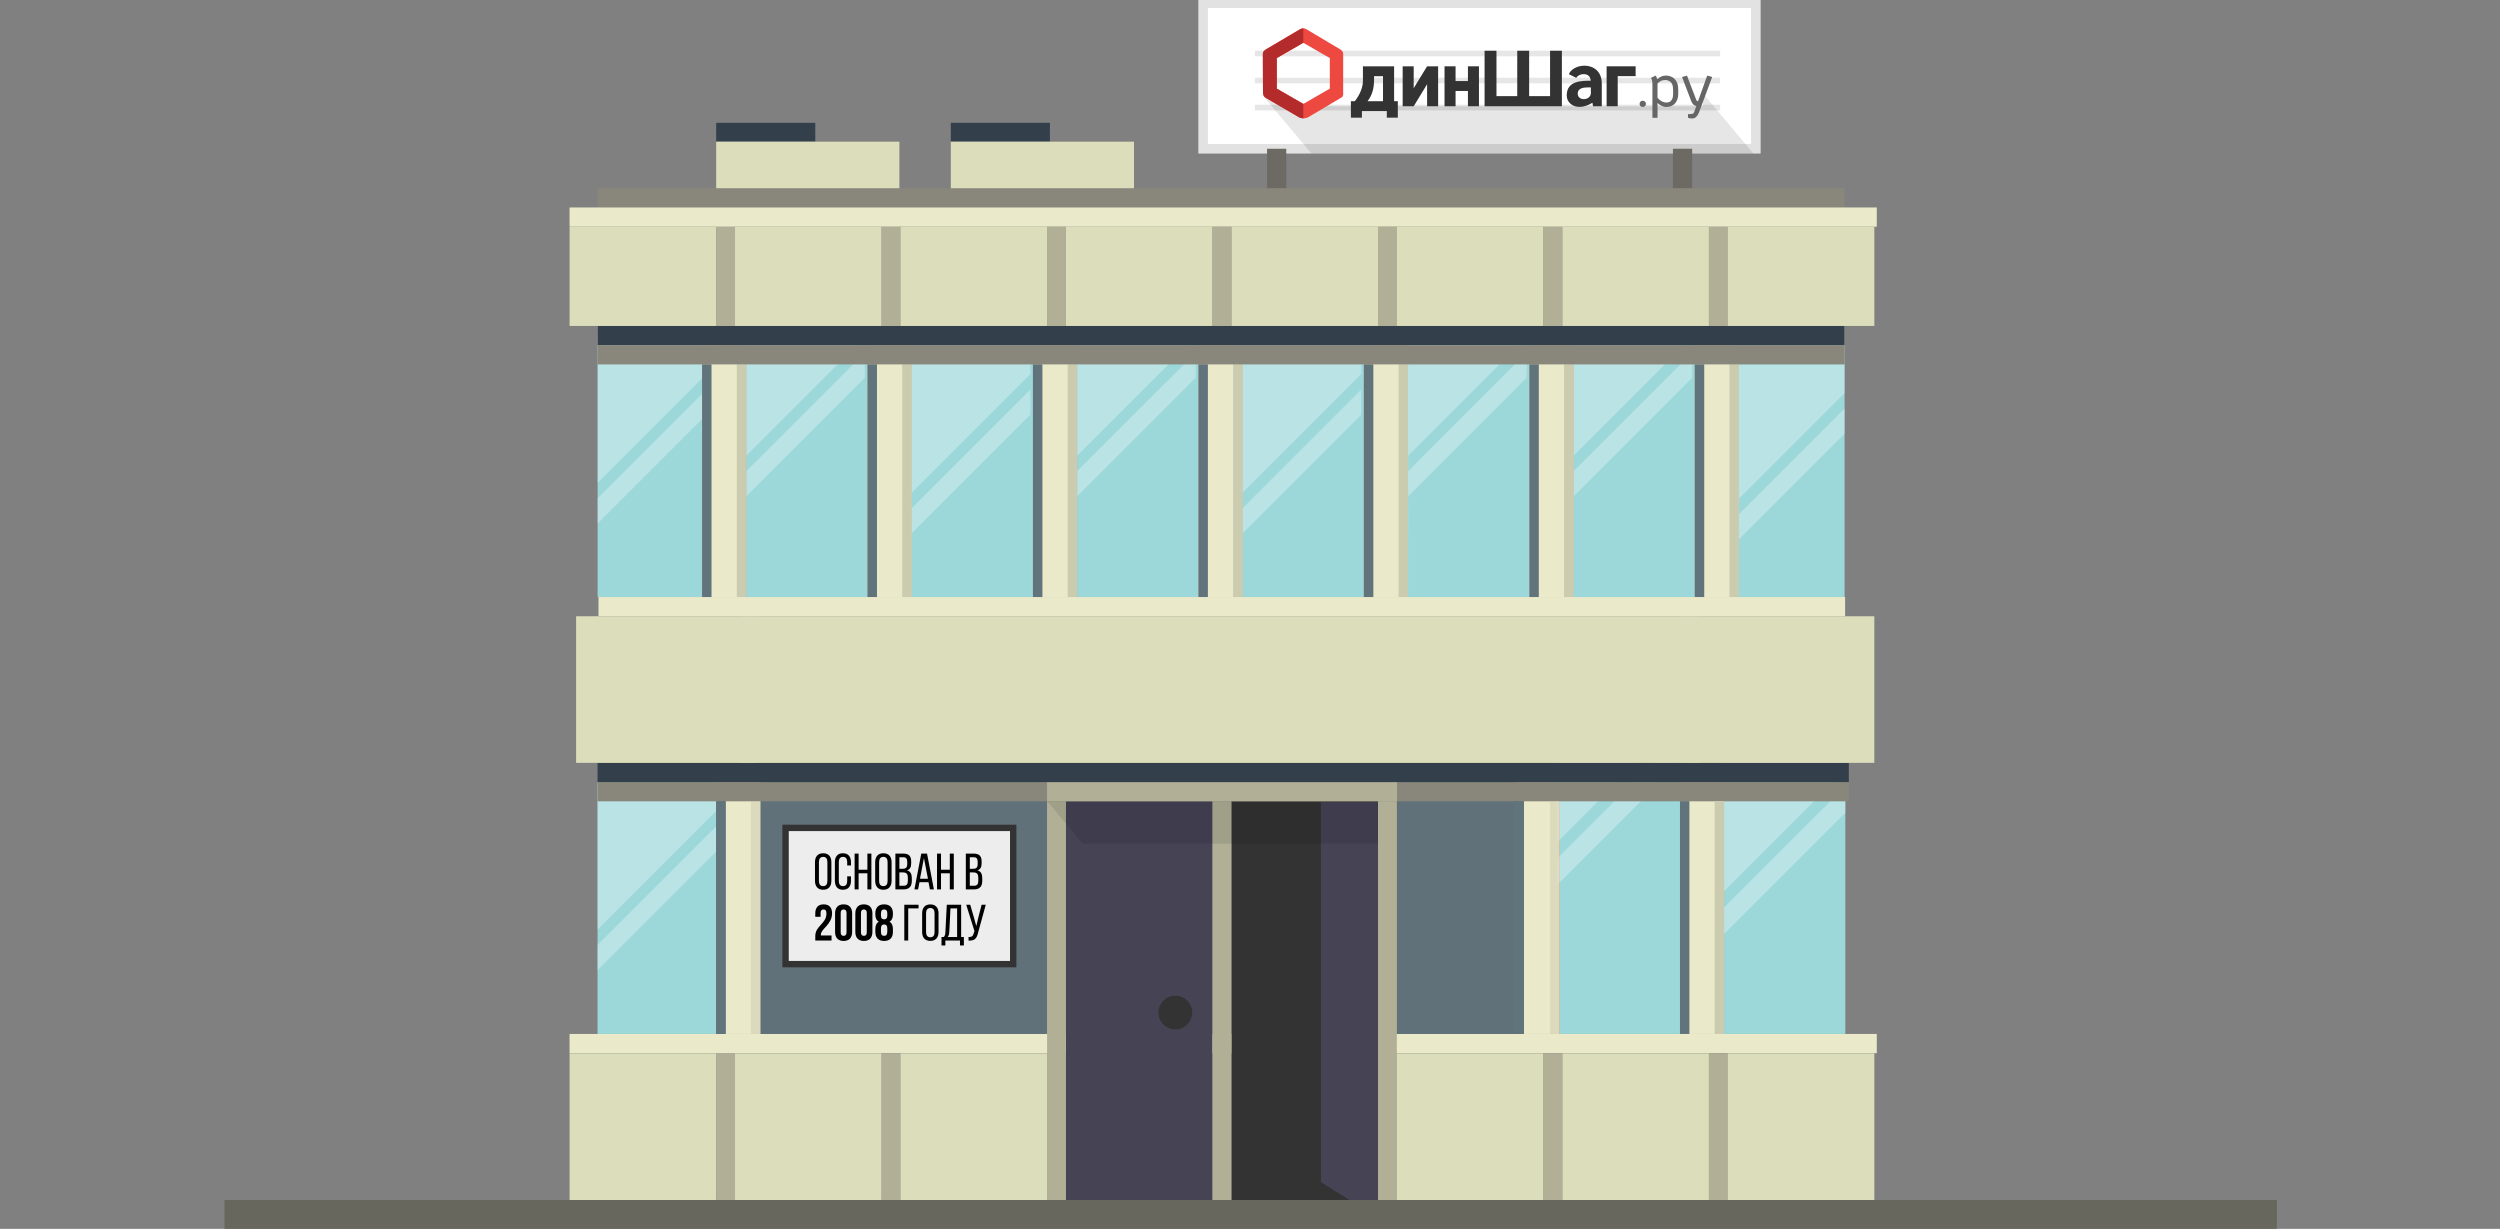 <?xml version="1.0" encoding="utf-8"?>
<!-- Generator: Adobe Illustrator 16.0.3, SVG Export Plug-In . SVG Version: 6.00 Build 0)  -->
<!DOCTYPE svg PUBLIC "-//W3C//DTD SVG 1.1//EN" "http://www.w3.org/Graphics/SVG/1.1/DTD/svg11.dtd">
<svg version="1.1" id="Слой_1" xmlns="http://www.w3.org/2000/svg" xmlns:xlink="http://www.w3.org/1999/xlink" x="0px" y="0px"
	 width="391px" height="192.19px" viewBox="0 0 391 192.19" enable-background="new 0 0 391 192.19" xml:space="preserve">
<rect x="0" y="0" width="391" height="192.19" fill="#808080" stroke="none"/>
<rect x="89.08" y="164.748" fill="#DCDDBB" width="22.929" height="22.93"/>
<rect x="112.009" y="164.748" fill="#B1B097" width="2.948" height="22.93"/>
<rect x="89.079" y="161.711" fill="#EAE9C9" width="204.451" height="3.008"/>
<rect x="93.604" y="93.376" fill="#EAE9C9" width="194.972" height="3.008"/>
<rect x="114.957" y="164.748" fill="#DCDDBB" width="22.929" height="22.93"/>
<rect x="137.886" y="164.748" fill="#B1B097" width="2.948" height="22.93"/>
<rect x="118.944" y="122.35" fill="#607179" width="44.809" height="39.361"/>
<rect x="93.455" y="122.35" fill="#9CD7D9" width="18.559" height="39.361"/>
<rect x="269.65" y="122.35" fill="#9CD7D9" width="18.961" height="39.361"/>
<rect x="243.984" y="122.35" fill="#9CD7D9" width="18.961" height="39.361"/>
<rect x="218.462" y="122.35" fill="#607179" width="18.56" height="39.361"/>
<rect x="112.008" y="122.35" fill="#EAE9C9" width="6.906" height="39.361"/>
<rect x="237.021" y="122.35" fill="#EAE9C9" width="6.905" height="39.361"/>
<rect x="262.744" y="122.35" fill="#EAE9C9" width="6.906" height="39.361"/>
<rect x="140.834" y="164.748" fill="#DCDDBB" width="22.929" height="22.93"/>
<g opacity="0.29">
	<g>
		<defs>
			<rect id="SVGID_2_" x="93.455" y="122.35" width="18.559" height="29.408"/>
		</defs>
		<clipPath id="SVGID_3_">
			<use xlink:href="#SVGID_2_"  overflow="visible"/>
		</clipPath>
		<path clip-path="url(#SVGID_3_)" fill="#FFFFFF" d="M93.455,122.351v23.052l18.559-18.559v-4.493H93.455z M93.455,151.758
			l18.559-18.559v-3.956l-18.559,18.56V151.758z"/>
	</g>
</g>
<g opacity="0.29">
	<g>
		<defs>
			<rect id="SVGID_4_" x="243.433" y="107.616" width="19.513" height="30.919"/>
		</defs>
		<clipPath id="SVGID_6_">
			<use xlink:href="#SVGID_4_"  overflow="visible"/>
		</clipPath>
		<path clip-path="url(#SVGID_6_)" fill="#FFFFFF" d="M243.433,107.616v24.237l19.512-19.514v-4.724H243.433z M243.433,138.535
			l19.512-19.512v-4.16l-19.512,19.514V138.535z"/>
	</g>
</g>
<g opacity="0.29">
	<g>
		<defs>
			<rect id="SVGID_8_" x="269.105" y="115.709" width="19.506" height="30.908"/>
		</defs>
		<clipPath id="SVGID_9_">
			<use xlink:href="#SVGID_8_"  overflow="visible"/>
		</clipPath>
		<path clip-path="url(#SVGID_9_)" fill="#FFFFFF" d="M269.105,115.708v24.229l19.506-19.506v-4.724H269.105z M269.105,146.617
			l19.506-19.506v-4.158l-19.506,19.506V146.617z"/>
	</g>
</g>
<rect x="166.71" y="122.35" fill="#464355" width="22.929" height="65.328"/>
<rect x="192.587" y="122.35" fill="#333333" width="22.929" height="65.328"/>
<path fill="#333333" d="M186.464,158.363c0,1.457-1.182,2.637-2.638,2.637c-1.455,0-2.637-1.18-2.637-2.637
	c0-1.455,1.182-2.637,2.637-2.637C185.282,155.727,186.464,156.908,186.464,158.363"/>
<rect x="215.517" y="122.35" fill="#B1B097" width="2.948" height="65.328"/>
<rect x="163.763" y="122.35" fill="#B1B097" width="2.948" height="65.328"/>
<rect x="189.635" y="122.35" fill="#B1B097" width="2.957" height="65.328"/>
<rect x="218.464" y="164.748" fill="#DCDDBB" width="22.929" height="22.93"/>
<rect x="267.271" y="164.748" fill="#B1B097" width="2.947" height="22.93"/>
<rect x="244.341" y="164.748" fill="#DCDDBB" width="22.929" height="22.93"/>
<rect x="270.218" y="164.748" fill="#DCDDBB" width="22.929" height="22.93"/>
<rect x="93.455" y="122.32" fill="#89877B" width="195.7" height="3.008"/>
<rect x="163.763" y="122.32" fill="#B1B097" width="54.724" height="3.008"/>
<rect x="93.455" y="119.313" fill="#33404C" width="195.7" height="3.008"/>
<rect x="241.394" y="164.748" fill="#B1B097" width="2.948" height="22.93"/>
<g>
	<g>
		<defs>
			<rect id="SVGID_10_" x="112.009" y="125.301" width="1.478" height="36.41"/>
		</defs>
		<use xlink:href="#SVGID_10_"  overflow="visible" fill="#61737B"/>
		<clipPath id="SVGID_11_">
			<use xlink:href="#SVGID_10_"  overflow="visible"/>
		</clipPath>
		<rect x="112.008" y="125.301" clip-path="url(#SVGID_11_)" fill="#61737B" width="1.479" height="36.41"/>
	</g>
</g>
<g opacity="0.5">
	<g>
		<defs>
			<rect id="SVGID_12_" x="117.438" y="125.301" width="1.477" height="36.41"/>
		</defs>
		<clipPath id="SVGID_13_">
			<use xlink:href="#SVGID_12_"  overflow="visible"/>
		</clipPath>
		<rect x="117.436" y="125.301" clip-path="url(#SVGID_13_)" fill="#CBCBAF" width="1.479" height="36.41"/>
	</g>
</g>
<g opacity="0.5">
	<g>
		<defs>
			<rect id="SVGID_14_" x="242.45" y="125.301" width="1.477" height="36.41"/>
		</defs>
		<clipPath id="SVGID_15_">
			<use xlink:href="#SVGID_14_"  overflow="visible"/>
		</clipPath>
		<rect x="242.449" y="125.301" clip-path="url(#SVGID_15_)" fill="#CBCBAF" width="1.478" height="36.41"/>
	</g>
</g>
<g>
	<g>
		<defs>
			<rect id="SVGID_16_" x="236.867" y="125.301" width="1.478" height="36.41"/>
		</defs>
		<use xlink:href="#SVGID_16_"  overflow="visible" fill="#61737B"/>
		<clipPath id="SVGID_17_">
			<use xlink:href="#SVGID_16_"  overflow="visible"/>
		</clipPath>
		<rect x="236.867" y="125.301" clip-path="url(#SVGID_17_)" fill="#61737B" width="1.478" height="36.41"/>
	</g>
</g>
<rect x="262.744" y="125.301" fill="#61737B" width="1.478" height="36.41"/>
<rect x="268.172" y="125.301" fill="#CBCBAF" width="1.479" height="36.41"/>
<rect x="262.744" y="125.301" fill="none" width="6.906" height="36.41"/>
<rect x="236.867" y="125.301" fill="none" width="32.783" height="36.41"/>
<rect x="142.585" y="54.015" fill="#9CD7D9" width="18.961" height="39.361"/>
<rect x="116.708" y="54.015" fill="#9CD7D9" width="18.961" height="39.361"/>
<rect x="93.468" y="54.015" fill="#9CD7D9" width="16.339" height="39.361"/>
<rect x="194.34" y="54.015" fill="#9CD7D9" width="18.961" height="39.361"/>
<rect x="168.463" y="54.015" fill="#9CD7D9" width="18.961" height="39.361"/>
<rect x="246.098" y="54.015" fill="#9CD7D9" width="18.961" height="39.361"/>
<rect x="220.221" y="54.015" fill="#9CD7D9" width="18.961" height="39.361"/>
<rect x="271.969" y="54.015" fill="#9CD7D9" width="16.524" height="39.361"/>
<g opacity="0.29">
	<g>
		<defs>
			<rect id="SVGID_18_" x="246.097" y="48.239" width="18.56" height="29.408"/>
		</defs>
		<clipPath id="SVGID_19_">
			<use xlink:href="#SVGID_18_"  overflow="visible"/>
		</clipPath>
		<path clip-path="url(#SVGID_19_)" fill="#FFFFFF" d="M246.098,48.239v23.052l18.559-18.559v-4.493H246.098z M246.098,77.647
			l18.559-18.559v-3.956l-18.559,18.559V77.647z"/>
	</g>
</g>
<g opacity="0.29">
	<g>
		<defs>
			<rect id="SVGID_20_" x="269.934" y="56.992" width="18.56" height="29.409"/>
		</defs>
		<clipPath id="SVGID_21_">
			<use xlink:href="#SVGID_20_"  overflow="visible"/>
		</clipPath>
		<path clip-path="url(#SVGID_21_)" fill="#FFFFFF" d="M269.935,56.993v23.052l18.559-18.559v-4.493H269.935z M269.935,86.401
			l18.559-18.559v-3.956l-18.559,18.559V86.401z"/>
	</g>
</g>
<g opacity="0.5">
	<g>
		<defs>
			<rect id="SVGID_22_" x="220.22" y="54.014" width="18.56" height="29.408"/>
		</defs>
		<clipPath id="SVGID_23_">
			<use xlink:href="#SVGID_22_"  overflow="visible"/>
		</clipPath>
		<path clip-path="url(#SVGID_23_)" fill="#FFFFFF" d="M220.221,54.015v23.052l18.559-18.559v-4.493H220.221z M220.221,83.423
			l18.559-18.559v-3.956l-18.559,18.559V83.423z"/>
	</g>
</g>
<rect x="220.221" y="54.015" fill="#9CD7D9" width="18.961" height="39.361"/>
<g opacity="0.29">
	<g>
		<defs>
			<rect id="SVGID_24_" x="220.22" y="48.239" width="18.56" height="29.408"/>
		</defs>
		<clipPath id="SVGID_25_">
			<use xlink:href="#SVGID_24_"  overflow="visible"/>
		</clipPath>
		<path clip-path="url(#SVGID_25_)" fill="#FFFFFF" d="M220.221,48.239v23.052l18.559-18.559v-4.493H220.221z M220.221,77.647
			l18.559-18.559v-3.956l-18.559,18.559V77.647z"/>
	</g>
</g>
<g opacity="0.29">
	<g>
		<defs>
			<rect id="SVGID_26_" x="194.339" y="54.014" width="18.56" height="29.408"/>
		</defs>
		<clipPath id="SVGID_27_">
			<use xlink:href="#SVGID_26_"  overflow="visible"/>
		</clipPath>
		<path clip-path="url(#SVGID_27_)" fill="#FFFFFF" d="M194.339,54.015v23.052l18.56-18.559v-4.493H194.339z M194.339,83.423
			l18.56-18.559v-3.956l-18.56,18.559V83.423z"/>
	</g>
</g>
<g opacity="0.29">
	<g>
		<defs>
			<rect id="SVGID_28_" x="168.462" y="48.239" width="18.56" height="29.408"/>
		</defs>
		<clipPath id="SVGID_29_">
			<use xlink:href="#SVGID_28_"  overflow="visible"/>
		</clipPath>
		<path clip-path="url(#SVGID_29_)" fill="#FFFFFF" d="M168.462,48.239v23.052l18.56-18.559v-4.493H168.462z M168.462,77.647
			l18.56-18.559v-3.956l-18.56,18.559V77.647z"/>
	</g>
</g>
<g opacity="0.29">
	<g>
		<defs>
			<rect id="SVGID_30_" x="142.585" y="54.014" width="18.559" height="29.408"/>
		</defs>
		<clipPath id="SVGID_31_">
			<use xlink:href="#SVGID_30_"  overflow="visible"/>
		</clipPath>
		<path clip-path="url(#SVGID_31_)" fill="#FFFFFF" d="M142.584,54.015v23.052l18.56-18.559v-4.493H142.584z M142.584,83.423
			l18.56-18.559v-3.956l-18.56,18.559V83.423z"/>
	</g>
</g>
<g opacity="0.29">
	<g>
		<defs>
			<rect id="SVGID_32_" x="93.468" y="52.481" width="18.56" height="29.408"/>
		</defs>
		<clipPath id="SVGID_33_">
			<use xlink:href="#SVGID_32_"  overflow="visible"/>
		</clipPath>
		<path clip-path="url(#SVGID_33_)" fill="#FFFFFF" d="M93.468,52.481v23.052l18.559-18.559v-4.493H93.468z M93.468,81.889
			l18.559-18.559v-3.956L93.468,77.933V81.889z"/>
	</g>
</g>
<g opacity="0.29">
	<g>
		<defs>
			<rect id="SVGID_34_" x="116.708" y="48.239" width="18.559" height="29.408"/>
		</defs>
		<clipPath id="SVGID_35_">
			<use xlink:href="#SVGID_34_"  overflow="visible"/>
		</clipPath>
		<path clip-path="url(#SVGID_35_)" fill="#FFFFFF" d="M116.708,48.239v23.052l18.559-18.559v-4.493H116.708z M116.708,77.647
			l18.559-18.559v-3.956l-18.559,18.559V77.647z"/>
	</g>
</g>
<rect x="109.802" y="54.014" fill="#EAE9C9" width="6.906" height="39.361"/>
<rect x="135.679" y="54.015" fill="#EAE9C9" width="6.906" height="39.361"/>
<rect x="161.556" y="54.014" fill="#EAE9C9" width="6.906" height="39.361"/>
<rect x="187.433" y="54.015" fill="#EAE9C9" width="6.906" height="39.361"/>
<rect x="213.314" y="54.014" fill="#EAE9C9" width="6.905" height="39.361"/>
<rect x="239.191" y="54.015" fill="#EAE9C9" width="6.905" height="39.361"/>
<rect x="265.063" y="54.015" fill="#EAE9C9" width="6.906" height="39.361"/>
<rect x="109.802" y="56.965" fill="#61737B" width="1.479" height="36.41"/>
<rect x="115.23" y="56.965" fill="#CBCBAF" width="1.478" height="36.41"/>
<rect x="135.679" y="56.965" fill="#61737B" width="1.479" height="36.41"/>
<rect x="141.107" y="56.965" fill="#CBCBAF" width="1.478" height="36.41"/>
<rect x="161.556" y="56.965" fill="#61737B" width="1.479" height="36.41"/>
<rect x="166.984" y="56.965" fill="#CBCBAF" width="1.478" height="36.41"/>
<rect x="187.433" y="56.965" fill="#61737B" width="1.479" height="36.41"/>
<rect x="192.861" y="56.965" fill="#CBCBAF" width="1.478" height="36.41"/>
<rect x="213.314" y="56.965" fill="#61737B" width="1.478" height="36.41"/>
<rect x="218.743" y="56.965" fill="#CBCBAF" width="1.478" height="36.41"/>
<rect x="239.191" y="56.965" fill="#61737B" width="1.478" height="36.41"/>
<rect x="244.62" y="56.965" fill="#CBCBAF" width="1.478" height="36.41"/>
<rect x="265.063" y="56.965" fill="#61737B" width="1.479" height="36.41"/>
<rect x="270.492" y="56.965" fill="#CBCBAF" width="1.478" height="36.41"/>
<rect x="93.455" y="53.984" fill="#89877B" width="195.038" height="3.008"/>
<rect x="93.455" y="29.439" fill="#89877B" width="195.038" height="3.008"/>
<rect x="93.455" y="50.978" fill="#DCD9BD" width="195.038" height="3.008"/>
<rect x="93.455" y="50.978" fill="#33404C" width="195.038" height="3.008"/>
<rect x="89.08" y="35.475" fill="#DCDDBB" width="22.929" height="15.502"/>
<rect x="112.009" y="35.475" fill="#B1B097" width="2.948" height="15.502"/>
<rect x="112.008" y="19.208" fill="#33404C" width="15.502" height="2.948"/>
<rect x="89.079" y="32.447" fill="#EAE9C9" width="204.451" height="3.008"/>
<rect x="114.957" y="35.475" fill="#DCDDBB" width="22.929" height="15.502"/>
<rect x="112.009" y="22.156" fill="#DCDDBB" width="28.655" height="7.283"/>
<rect x="148.706" y="19.208" fill="#33404C" width="15.502" height="2.948"/>
<rect x="148.706" y="22.156" fill="#DCDDBB" width="28.655" height="7.283"/>
<rect x="137.886" y="35.475" fill="#B1B097" width="2.948" height="15.502"/>
<rect x="140.834" y="35.475" fill="#DCDDBB" width="22.929" height="15.502"/>
<rect x="166.71" y="35.456" fill="#DCDDBB" width="22.929" height="15.521"/>
<rect x="192.587" y="35.456" fill="#DCDDBB" width="22.929" height="15.521"/>
<rect x="215.517" y="35.456" fill="#B1B097" width="2.948" height="15.521"/>
<rect x="163.763" y="35.456" fill="#B1B097" width="2.948" height="15.521"/>
<rect x="189.635" y="35.456" fill="#B1B097" width="2.957" height="15.521"/>
<rect x="218.464" y="35.475" fill="#DCDDBB" width="22.929" height="15.502"/>
<rect x="267.271" y="35.475" fill="#B1B097" width="2.947" height="15.502"/>
<rect x="244.341" y="35.475" fill="#DCDDBB" width="22.929" height="15.502"/>
<rect x="270.218" y="35.475" fill="#DCDDBB" width="22.929" height="15.502"/>
<rect x="241.394" y="35.475" fill="#B1B097" width="2.948" height="15.502"/>
<rect x="115.616" y="96.383" fill="#B1B097" width="2.948" height="22.929"/>
<rect x="262.945" y="96.383" fill="#B1B097" width="2.947" height="22.929"/>
<rect x="123.136" y="129.483" fill="#EDEDED" width="35.605" height="21.307"/>
<rect x="90.105" y="96.383" fill="#DCDDBB" width="203.041" height="22.929"/>
<rect x="35.11" y="187.678" fill="#67675D" width="321" height="5"/>
<polygon fill="#464355" points="206.588,125.438 206.588,184.888 211.052,187.677 215.517,187.677 215.517,125.438 "/>
<g opacity="0.1">
	<g>
		<defs>
			<rect id="SVGID_36_" x="163.763" y="125.301" width="51.753" height="6.66"/>
		</defs>
		<clipPath id="SVGID_37_">
			<use xlink:href="#SVGID_36_"  overflow="visible"/>
		</clipPath>
		<polygon clip-path="url(#SVGID_37_)" points="215.517,125.302 163.763,125.302 169.351,131.962 215.517,131.962 		"/>
	</g>
</g>
<path fill="#333333" d="M123.361,129.983h34.605v20.307h-34.605V129.983z M122.361,151.29h36.605v-22.307h-36.605V151.29z"/>
<path d="M127.462,134.855c0-0.855,0.424-1.407,1.279-1.407c0.864,0,1.288,0.552,1.288,1.407v2.895c0,0.848-0.424,1.407-1.288,1.407
	c-0.855,0-1.279-0.56-1.279-1.407V134.855z M128.078,137.781c0,0.512,0.216,0.809,0.663,0.809c0.456,0,0.664-0.297,0.664-0.809
	v-2.958c0-0.503-0.208-0.808-0.664-0.808c-0.447,0-0.663,0.305-0.663,0.808V137.781z"/>
<path d="M133.093,134.855v0.504h-0.591v-0.536c0-0.503-0.2-0.808-0.656-0.808c-0.447,0-0.655,0.305-0.655,0.808v2.958
	c0,0.504,0.208,0.809,0.655,0.809c0.456,0,0.656-0.305,0.656-0.809v-0.727h0.591v0.695c0,0.848-0.399,1.407-1.263,1.407
	c-0.855,0-1.256-0.56-1.256-1.407v-2.895c0-0.848,0.4-1.407,1.256-1.407C132.693,133.448,133.093,134.008,133.093,134.855z"/>
<path d="M134.286,136.582v2.52h-0.624v-5.598h0.624v2.52h1.375v-2.52h0.624v5.598h-0.624v-2.52H134.286z"/>
<path d="M136.878,134.855c0-0.855,0.424-1.407,1.279-1.407c0.864,0,1.288,0.552,1.288,1.407v2.895c0,0.848-0.424,1.407-1.288,1.407
	c-0.855,0-1.279-0.56-1.279-1.407V134.855z M137.494,137.781c0,0.512,0.216,0.809,0.663,0.809c0.456,0,0.664-0.297,0.664-0.809
	v-2.958c0-0.503-0.208-0.808-0.664-0.808c-0.447,0-0.663,0.305-0.663,0.808V137.781z"/>
<path d="M141.294,133.504c0.871,0,1.215,0.416,1.215,1.24v0.264c0,0.592-0.167,0.959-0.655,1.111
	c0.544,0.151,0.752,0.583,0.752,1.199v0.472c0,0.839-0.408,1.312-1.279,1.312h-1.287v-5.598H141.294z M141.142,135.879
	c0.496,0,0.752-0.16,0.752-0.744v-0.327c0-0.496-0.168-0.735-0.615-0.735h-0.616v1.807H141.142z M141.326,138.533
	c0.455,0,0.663-0.24,0.663-0.76v-0.495c0-0.624-0.248-0.832-0.783-0.832h-0.544v2.087H141.326z"/>
<path d="M143.806,137.974l-0.216,1.128h-0.575l1.071-5.598h0.903l1.071,5.598h-0.623l-0.217-1.128H143.806z M143.886,137.438h1.247
	l-0.631-3.229L143.886,137.438z"/>
<path d="M147.174,136.582v2.52h-0.623v-5.598h0.623v2.52h1.375v-2.52h0.624v5.598h-0.624v-2.52H147.174z"/>
<path d="M152.31,133.504c0.871,0,1.215,0.416,1.215,1.24v0.264c0,0.592-0.167,0.959-0.655,1.111
	c0.544,0.151,0.752,0.583,0.752,1.199v0.472c0,0.839-0.408,1.312-1.279,1.312h-1.287v-5.598H152.31z M152.157,135.879
	c0.496,0,0.752-0.16,0.752-0.744v-0.327c0-0.496-0.168-0.735-0.615-0.735h-0.616v1.807H152.157z M152.342,138.533
	c0.455,0,0.663-0.24,0.663-0.76v-0.495c0-0.624-0.248-0.832-0.783-0.832h-0.544v2.087H152.342z"/>
<path d="M128.798,142.24c-0.28,0-0.456,0.151-0.456,0.551v0.6h-0.832v-0.543c0-0.896,0.448-1.407,1.312-1.407
	c0.864,0,1.312,0.512,1.312,1.407c0,1.759-1.751,2.414-1.751,3.334c0,0.04,0,0.08,0.008,0.12h1.663v0.8h-2.543v-0.688
	c0-1.647,1.743-1.92,1.743-3.535C129.253,142.375,129.077,142.24,128.798,142.24z"/>
<path d="M130.606,142.848c0-0.896,0.472-1.407,1.335-1.407s1.335,0.512,1.335,1.407v2.91c0,0.896-0.472,1.407-1.335,1.407
	s-1.335-0.512-1.335-1.407V142.848z M131.485,145.814c0,0.398,0.177,0.551,0.456,0.551c0.28,0,0.456-0.152,0.456-0.551v-3.023
	c0-0.399-0.176-0.551-0.456-0.551c-0.279,0-0.456,0.151-0.456,0.551V145.814z"/>
<path d="M133.774,142.848c0-0.896,0.472-1.407,1.335-1.407s1.335,0.512,1.335,1.407v2.91c0,0.896-0.472,1.407-1.335,1.407
	s-1.335-0.512-1.335-1.407V142.848z M134.653,145.814c0,0.398,0.177,0.551,0.456,0.551c0.28,0,0.456-0.152,0.456-0.551v-3.023
	c0-0.399-0.176-0.551-0.456-0.551c-0.279,0-0.456,0.151-0.456,0.551V145.814z"/>
<path d="M138.277,147.165c-0.888,0-1.375-0.512-1.375-1.407v-0.439c0-0.536,0.16-0.951,0.544-1.168
	c-0.368-0.199-0.544-0.575-0.544-1.127v-0.176c0-0.896,0.487-1.407,1.375-1.407s1.375,0.512,1.375,1.407v0.176
	c0,0.552-0.184,0.928-0.543,1.127c0.384,0.217,0.543,0.632,0.543,1.168v0.439C139.652,146.653,139.165,147.165,138.277,147.165z
	 M137.781,143.191c0,0.447,0.208,0.592,0.496,0.592c0.28,0,0.496-0.145,0.496-0.592v-0.313c0-0.504-0.216-0.639-0.496-0.639
	c-0.279,0-0.496,0.135-0.496,0.639V143.191z M138.277,146.365c0.28,0,0.488-0.136,0.496-0.631v-0.521
	c0-0.439-0.185-0.632-0.496-0.632s-0.496,0.192-0.496,0.632v0.521C137.781,146.229,137.998,146.365,138.277,146.365z"/>
<path d="M142.046,142.072v5.029h-0.615v-5.598h2.23v0.568H142.046z"/>
<path d="M144.222,142.855c0-0.855,0.424-1.407,1.279-1.407c0.864,0,1.288,0.552,1.288,1.407v2.895c0,0.848-0.424,1.407-1.288,1.407
	c-0.855,0-1.279-0.56-1.279-1.407V142.855z M144.838,145.781c0,0.512,0.216,0.809,0.663,0.809c0.456,0,0.664-0.297,0.664-0.809
	v-2.958c0-0.503-0.208-0.808-0.664-0.808c-0.447,0-0.663,0.305-0.663,0.808V145.781z"/>
<path d="M150.141,147.869v-0.768h-2.286v0.768h-0.601v-1.32h0.36c0.191-0.215,0.231-0.471,0.248-0.814l0.216-4.23h2.246v5.045h0.424
	v1.32H150.141z M148.47,145.726c-0.024,0.399-0.08,0.64-0.256,0.823h1.479v-4.477h-1.04L148.47,145.726z"/>
<path d="M152.974,145.869c-0.192,0.84-0.479,1.288-1.495,1.24v-0.561c0.479,0.024,0.695-0.127,0.8-0.551l0.128-0.368l-1.288-4.126
	h0.624l0.567,1.943l0.384,1.407l0.328-1.407l0.504-1.943h0.647L152.974,145.869z"/>
<rect x="188.172" y="0.493" fill="#FFFFFF" stroke="#E2E2E2" stroke-width="1.5" stroke-miterlimit="10" width="86.44" height="22.773"/>
<g opacity="0.1">
	<g>
		<defs>
			<rect id="SVGID_5_" x="196.267" y="7.922" width="72.757" height="9.345"/>
		</defs>
		<clipPath id="SVGID_38_">
			<use xlink:href="#SVGID_5_"  overflow="visible"/>
		</clipPath>
		<rect x="196.266" y="7.922" clip-path="url(#SVGID_38_)" width="72.758" height="0.884"/>
		<rect x="196.266" y="12.153" clip-path="url(#SVGID_38_)" width="72.758" height="0.884"/>
		<rect x="196.266" y="16.383" clip-path="url(#SVGID_38_)" width="72.758" height="0.884"/>
	</g>
</g>
<rect id="SVGID_7_" x="197.48" y="14.919" fill="none" width="76.126" height="8.347"/>
<polygon opacity="0.1" points="273.604,23.266 273.605,23.266 266.602,14.919 266.337,14.919 266.337,16.622 202.494,16.622 
	202.494,15.662 201.213,15.662 201.016,15.374 197.48,14.919 198.104,15.662 198.103,15.662 205.107,24.008 274.228,24.008 "/>
<rect id="SVGID_1_" x="198.103" y="15.662" fill="none" width="76.126" height="8.347"/>
<rect x="198.165" y="23.266" fill="#6C6A62" width="3.008" height="6.161"/>
<rect x="261.648" y="23.266" fill="#6C6A62" width="3.008" height="6.161"/>
<g>
	<g>
		<g>
			<g>
				<path fill-rule="evenodd" clip-rule="evenodd" fill="#EE4941" d="M210.073,8.701c0,0,0.031-0.357-0.054-0.542
					c-0.098-0.212-0.313-0.379-0.313-0.379l-5.377-3.207c0,0-0.245-0.145-0.482-0.148c-0.223-0.004-0.564,0.179-0.564,0.179
					l-5.221,3.083c0,0-0.303,0.18-0.446,0.37c-0.134,0.177-0.108,0.568-0.108,0.568l0.024,5.697c0,0-0.007,0.373,0.082,0.58
					c0.091,0.211,0.293,0.364,0.293,0.364l5.354,3.13c0,0,0.423,0.125,0.633,0.125c0.188,0,0.631-0.141,0.631-0.141l5.058-3.003
					c0,0,0.356-0.153,0.438-0.349c0.09-0.22,0.047-0.549,0.047-0.549L210.073,8.701z M207.985,13.863l-4.149,2.39l-4.146-2.39V9.081
					l4.146-2.39l4.149,2.39V13.863z"/>
			</g>
		</g>
		<path fill-rule="evenodd" clip-rule="evenodd" fill="#B32B2B" d="M203.837,16.253L203.837,16.253l-4.147-2.39V9.081l4.146-2.39
			h0.001V4.425c-0.222,0.001-0.554,0.179-0.554,0.179l-5.221,3.083c0,0-0.303,0.18-0.446,0.37c-0.134,0.177-0.108,0.568-0.108,0.568
			l0.024,5.697c0,0-0.007,0.373,0.082,0.58c0.091,0.211,0.293,0.364,0.293,0.364l5.354,3.13c0,0,0.357,0.104,0.576,0.122V16.253z"/>
	</g>
	<g>
		<path fill="#333333" d="M218.621,18.406h-1.723v-1.03h-3.895v1.03h-1.724v-2.58h0.619c0.335-0.434,1.265-1.736,1.265-3.175V10.37
			h4.875v5.457h0.582V18.406z M214.901,12.639c0,1.773-0.708,2.802-1.018,3.188h2.419V11.92h-1.401V12.639z"/>
		<path fill="#333333" d="M224.922,16.62h-1.724v-3.447l-2.096,3.447h-1.725v-6.25h1.725v3.423l2.096-3.423h1.724V16.62z"/>
		<path fill="#333333" d="M231.308,16.62h-1.724v-2.393h-1.934v2.393h-1.725v-6.25h1.725v2.307h1.934V10.37h1.724V16.62z"/>
		<path fill="#333333" d="M244.28,16.62h-12.092V7.939h1.86v7.093h3.249V7.939h1.86v7.093h3.273V7.939h1.849V16.62z"/>
		<path fill="#333333" d="M250.518,13.061v3.559h-1.364l-0.099-0.545c-0.695,0.409-1.377,0.645-1.984,0.645
			c-1.167,0-2.035-0.732-2.035-1.811c0-2.331,2.432-2.282,3.759-2.282c-0.074-0.781-0.546-1.029-1.141-1.029
			c-0.435,0-0.893,0.186-1.129,0.583l-1.153-0.583c0.298-0.781,1.364-1.327,2.43-1.327
			C249.129,10.271,250.518,11.077,250.518,13.061z M248.818,14.488l-0.013-0.819h-0.359c-0.657,0-1.686,0.05-1.686,0.967
			c0,0.559,0.421,0.868,0.954,0.868C248.26,15.503,248.818,15.182,248.818,14.488z"/>
		<path fill="#333333" d="M253.01,11.908v4.712h-1.735v-6.25h4.539v1.538H253.01z"/>
		<path fill="#666666" d="M256.92,15.755c0.144,0,0.263,0.047,0.359,0.14c0.096,0.093,0.145,0.211,0.145,0.354
			c0,0.136-0.049,0.251-0.145,0.345c-0.097,0.093-0.216,0.139-0.359,0.139c-0.136,0-0.251-0.046-0.348-0.139
			c-0.097-0.094-0.145-0.208-0.145-0.345c0-0.143,0.048-0.261,0.145-0.354S256.784,15.755,256.92,15.755z"/>
		<path fill="#666666" d="M260.512,11.821c0.391,0,0.726,0.081,1.008,0.242c0.283,0.16,0.511,0.39,0.684,0.688
			c0.113,0.193,0.186,0.4,0.219,0.624c0.035,0.223,0.053,0.461,0.053,0.716v0.596c0,0.292-0.041,0.562-0.122,0.813
			s-0.2,0.468-0.358,0.651c-0.159,0.184-0.354,0.326-0.586,0.428c-0.231,0.102-0.5,0.154-0.805,0.154
			c-0.167,0-0.325-0.026-0.475-0.079s-0.282-0.114-0.403-0.182c-0.12-0.068-0.224-0.135-0.309-0.205
			c-0.082-0.068-0.144-0.121-0.181-0.158v2.316h-0.8v-5.339c0-0.328-0.071-0.635-0.214-0.921l0.735-0.344
			c0.049,0.087,0.092,0.173,0.13,0.26c0.037,0.087,0.068,0.183,0.094,0.289h0.055c0.144-0.155,0.325-0.285,0.55-0.39
			C260.009,11.873,260.25,11.821,260.512,11.821z M260.493,12.509c-0.299,0-0.551,0.057-0.759,0.172
			c-0.207,0.114-0.374,0.243-0.498,0.385v2.241c0.242,0.267,0.486,0.457,0.729,0.568c0.246,0.111,0.458,0.168,0.638,0.168
			c0.204,0,0.375-0.036,0.512-0.107c0.137-0.071,0.246-0.168,0.33-0.293c0.084-0.124,0.144-0.269,0.178-0.433
			c0.033-0.164,0.05-0.343,0.05-0.535V14.09c0-0.186-0.013-0.364-0.041-0.535c-0.028-0.17-0.067-0.305-0.116-0.404
			c-0.087-0.192-0.229-0.348-0.429-0.465C260.89,12.568,260.69,12.509,260.493,12.509z"/>
		<path fill="#666666" d="M265.71,17.616c-0.106,0.272-0.246,0.494-0.424,0.665c-0.176,0.17-0.395,0.255-0.654,0.255
			c-0.088,0-0.18-0.008-0.274-0.023c-0.097-0.016-0.216-0.045-0.357-0.088v-0.586h0.391c0.142,0,0.263-0.021,0.361-0.061
			c0.1-0.041,0.174-0.132,0.224-0.274l0.315-0.911c-0.179-0.044-0.333-0.127-0.459-0.251c-0.127-0.124-0.227-0.273-0.294-0.447
			l-1.47-3.851l0.773-0.223l1.449,3.795c0.025,0.062,0.055,0.111,0.089,0.149c0.034,0.037,0.085,0.056,0.154,0.056h0.037l1.44-4
			l0.772,0.223L265.71,17.616z"/>
	</g>
</g>
</svg>
